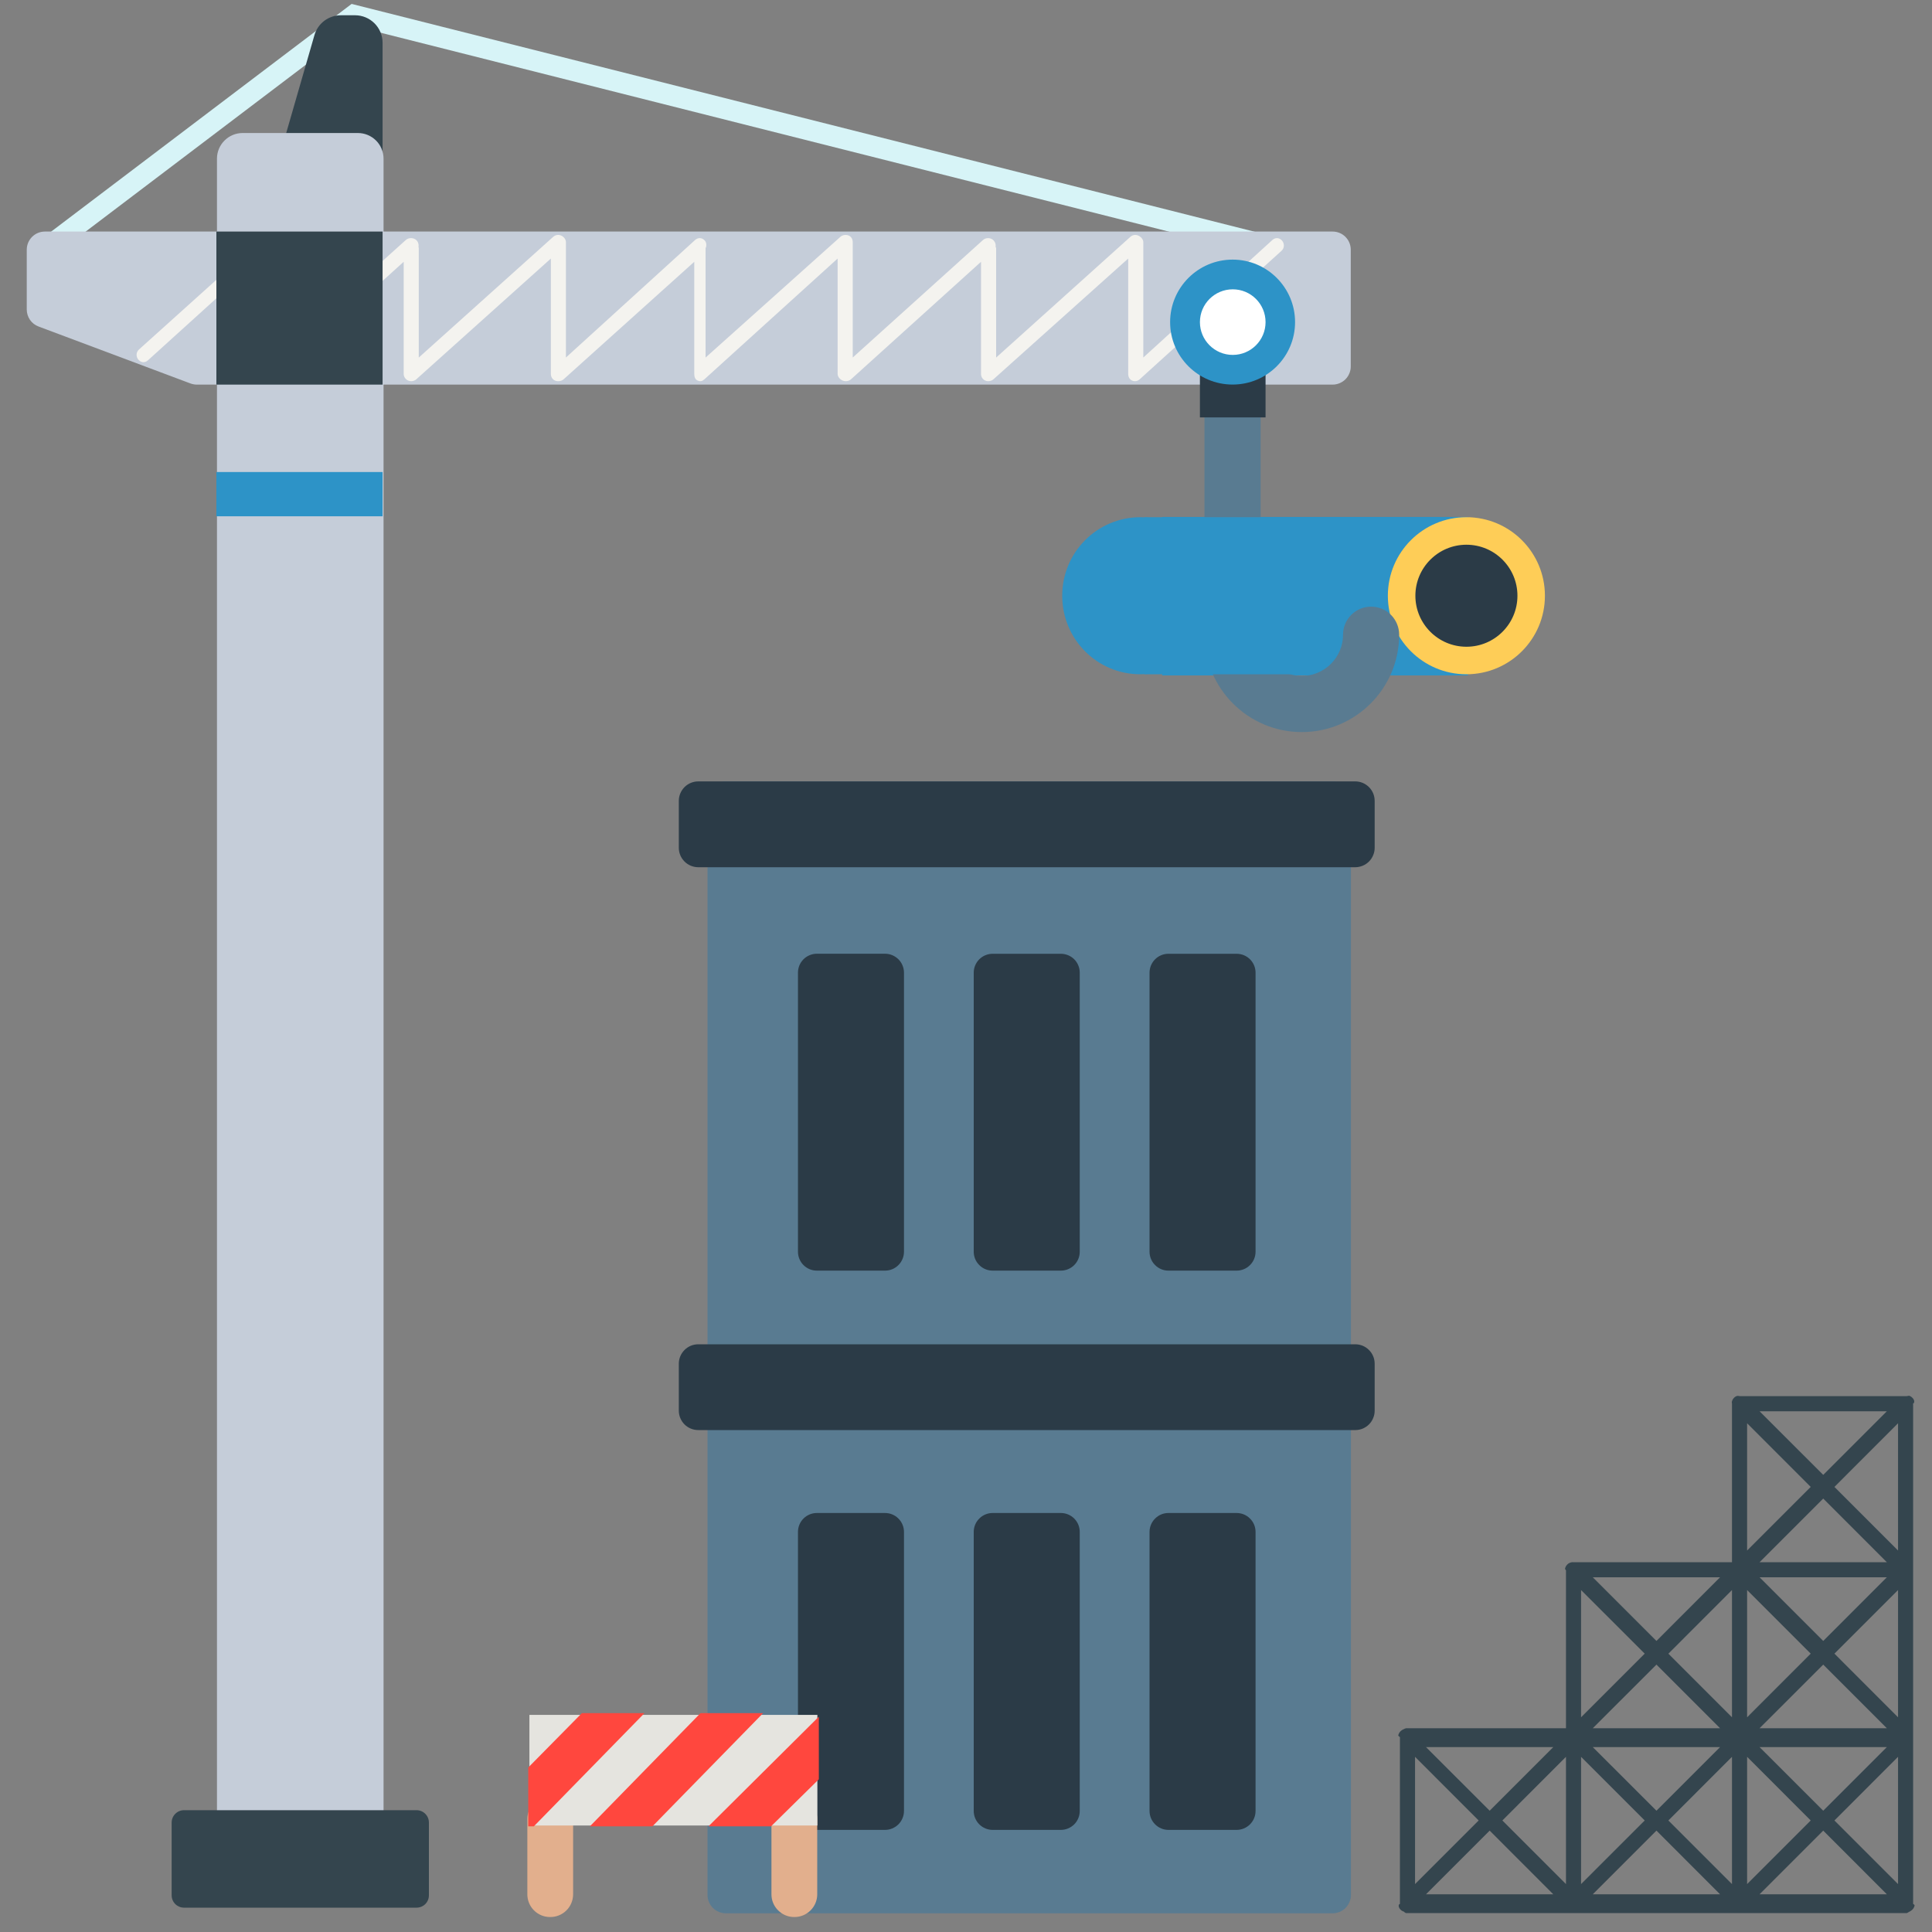 <svg width="40" height="40" viewBox="0 0 40 40" fill="none" xmlns="http://www.w3.org/2000/svg">
<rect x="0" y="0" width="40" height="40" fill="#808080" stroke="none"/>
<g id="construction-svgrepo-com 1" clip-path="url(#clip0_125_18302)">
<path id="Vector" d="M27.589 16.178H15.029C14.928 16.178 14.831 16.219 14.76 16.29C14.688 16.361 14.648 16.458 14.648 16.559V39.233C14.648 39.333 14.688 39.43 14.76 39.502C14.831 39.573 14.928 39.613 15.029 39.613H27.589C27.69 39.613 27.787 39.573 27.858 39.502C27.929 39.43 27.97 39.333 27.97 39.233V16.559C27.97 16.509 27.96 16.459 27.941 16.413C27.922 16.367 27.893 16.325 27.858 16.29C27.823 16.255 27.781 16.227 27.735 16.207C27.689 16.188 27.639 16.178 27.589 16.178Z" fill="#597B91"/>
<path id="Vector_2" d="M18.324 26.307H16.912C16.808 26.307 16.709 26.266 16.635 26.192C16.562 26.119 16.521 26.019 16.521 25.916V20.138C16.521 20.034 16.562 19.934 16.635 19.861C16.709 19.788 16.808 19.746 16.912 19.746H18.324C18.428 19.746 18.527 19.788 18.601 19.861C18.674 19.934 18.716 20.034 18.716 20.138V25.916C18.716 26.019 18.674 26.119 18.601 26.192C18.527 26.266 18.428 26.307 18.324 26.307ZM22.355 25.916V20.138C22.355 20.034 22.314 19.935 22.241 19.861C22.167 19.788 22.067 19.747 21.964 19.747H20.552C20.448 19.747 20.348 19.788 20.275 19.861C20.201 19.935 20.16 20.034 20.16 20.138V25.916C20.16 26.02 20.201 26.119 20.275 26.192C20.348 26.266 20.448 26.307 20.552 26.307H21.964C22.067 26.307 22.167 26.266 22.241 26.192C22.314 26.119 22.355 26.019 22.355 25.916ZM25.995 25.916V20.138C25.995 20.034 25.954 19.935 25.88 19.861C25.807 19.788 25.707 19.747 25.603 19.747H24.191C24.087 19.747 23.988 19.788 23.915 19.861C23.841 19.935 23.8 20.034 23.8 20.138V25.916C23.8 26.02 23.841 26.119 23.915 26.192C23.988 26.266 24.087 26.307 24.191 26.307H25.603C25.707 26.307 25.807 26.266 25.88 26.192C25.954 26.119 25.995 26.019 25.995 25.916ZM18.716 37.494V31.716C18.716 31.613 18.674 31.513 18.601 31.44C18.527 31.366 18.428 31.325 18.324 31.325H16.912C16.808 31.325 16.709 31.366 16.635 31.44C16.562 31.513 16.521 31.613 16.521 31.716V37.494C16.521 37.598 16.562 37.697 16.635 37.771C16.709 37.844 16.808 37.886 16.912 37.886H18.324C18.428 37.886 18.527 37.844 18.601 37.771C18.674 37.697 18.716 37.598 18.716 37.494ZM22.355 37.494V31.716C22.355 31.613 22.314 31.513 22.241 31.44C22.167 31.366 22.067 31.325 21.964 31.325H20.552C20.448 31.325 20.348 31.366 20.275 31.44C20.201 31.513 20.16 31.613 20.16 31.716V37.494C20.16 37.598 20.201 37.697 20.275 37.771C20.348 37.844 20.448 37.886 20.552 37.886H21.964C22.067 37.886 22.167 37.844 22.241 37.771C22.314 37.697 22.355 37.598 22.355 37.494ZM25.995 37.494V31.716C25.995 31.613 25.954 31.513 25.88 31.44C25.807 31.366 25.707 31.325 25.603 31.325H24.191C24.087 31.325 23.988 31.366 23.915 31.44C23.841 31.513 23.8 31.613 23.8 31.716V37.494C23.8 37.598 23.841 37.697 23.915 37.771C23.988 37.844 24.087 37.886 24.191 37.886H25.603C25.707 37.886 25.807 37.844 25.88 37.771C25.954 37.697 25.995 37.598 25.995 37.494ZM28.461 17.553V16.58C28.461 16.474 28.419 16.372 28.343 16.296C28.268 16.221 28.166 16.178 28.059 16.178H14.456C14.35 16.178 14.247 16.221 14.172 16.296C14.097 16.372 14.054 16.474 14.054 16.58V17.553C14.054 17.659 14.097 17.762 14.172 17.837C14.247 17.912 14.35 17.955 14.456 17.955H28.059C28.112 17.955 28.164 17.944 28.213 17.924C28.262 17.904 28.306 17.874 28.343 17.837C28.381 17.8 28.41 17.755 28.43 17.706C28.451 17.658 28.461 17.605 28.461 17.553ZM28.461 29.206V28.234C28.461 28.127 28.419 28.025 28.343 27.95C28.268 27.874 28.166 27.832 28.059 27.832H14.456C14.35 27.832 14.247 27.874 14.172 27.95C14.097 28.025 14.054 28.127 14.054 28.234V29.206C14.054 29.313 14.097 29.415 14.172 29.491C14.247 29.566 14.35 29.608 14.456 29.608H28.059C28.112 29.608 28.164 29.598 28.213 29.578C28.262 29.557 28.306 29.528 28.343 29.491C28.381 29.453 28.41 29.409 28.43 29.36C28.451 29.311 28.461 29.259 28.461 29.206Z" fill="#2B3B47"/>
<path id="Vector_3" d="M16.451 39.69H16.441C16.317 39.69 16.198 39.64 16.11 39.552C16.021 39.464 15.972 39.345 15.972 39.22V37.661C15.972 37.537 16.021 37.417 16.11 37.329C16.198 37.241 16.317 37.192 16.441 37.192H16.451C16.575 37.192 16.694 37.241 16.782 37.329C16.87 37.417 16.92 37.537 16.92 37.661V39.22C16.92 39.345 16.87 39.464 16.782 39.552C16.694 39.64 16.575 39.69 16.451 39.69ZM11.866 39.22V37.661C11.866 37.537 11.816 37.417 11.728 37.329C11.64 37.241 11.521 37.192 11.396 37.192H11.387C11.262 37.192 11.143 37.241 11.055 37.329C10.967 37.417 10.918 37.537 10.918 37.661V39.22C10.918 39.345 10.967 39.464 11.055 39.552C11.143 39.64 11.262 39.69 11.387 39.69H11.396C11.521 39.69 11.64 39.64 11.728 39.552C11.816 39.464 11.865 39.345 11.866 39.22Z" fill="#E2AF8D"/>
<path id="Vector_4" d="M10.961 35.505H16.923V37.795H10.961V35.505Z" fill="#E5E4DF"/>
<path id="Vector_5" d="M14.668 37.812L16.953 35.542V36.838L15.964 37.812H14.668ZM12.213 37.812H13.508L15.799 35.469H14.503L12.213 37.812ZM12.047 35.469L10.937 36.594V37.812H11.053L13.343 35.469H12.047Z" fill="#FF473E"/>
<path id="Vector_6" d="M39.626 29.047C39.625 29.04 39.633 29.032 39.632 29.025C39.63 29.019 39.633 29.013 39.631 29.007C39.629 29.003 39.63 28.998 39.629 28.993C39.626 28.987 39.623 28.981 39.62 28.975C39.618 28.971 39.617 28.968 39.615 28.964C39.602 28.946 39.586 28.93 39.568 28.917C39.564 28.914 39.559 28.912 39.555 28.91C39.549 28.907 39.544 28.904 39.539 28.902C39.533 28.899 39.527 28.898 39.522 28.896C39.517 28.895 39.512 28.902 39.507 28.901C39.496 28.899 39.485 28.906 39.474 28.906H36.021C36.01 28.906 35.999 28.899 35.988 28.901C35.983 28.902 35.979 28.899 35.974 28.901C35.968 28.902 35.962 28.901 35.956 28.904C35.951 28.906 35.946 28.908 35.941 28.911C35.936 28.913 35.931 28.915 35.927 28.918C35.909 28.93 35.893 28.946 35.88 28.965C35.878 28.968 35.876 28.972 35.874 28.975C35.871 28.981 35.867 28.987 35.865 28.994C35.863 28.998 35.862 29.003 35.861 29.007C35.859 29.013 35.856 29.019 35.855 29.025C35.854 29.032 35.857 29.04 35.857 29.047C35.856 29.051 35.859 29.054 35.859 29.058V32.344H32.568C32.557 32.343 32.546 32.344 32.535 32.346C32.53 32.347 32.526 32.348 32.521 32.35C32.515 32.352 32.509 32.353 32.503 32.355C32.498 32.357 32.493 32.36 32.488 32.363C32.483 32.365 32.478 32.367 32.474 32.37C32.456 32.383 32.44 32.399 32.427 32.417C32.425 32.421 32.423 32.425 32.421 32.428C32.418 32.434 32.414 32.44 32.412 32.447C32.41 32.451 32.409 32.456 32.407 32.46C32.406 32.466 32.403 32.472 32.402 32.478C32.401 32.485 32.412 32.493 32.411 32.5C32.411 32.504 32.422 32.507 32.422 32.511V35.781H29.115C29.104 35.781 29.093 35.789 29.082 35.791C29.077 35.792 29.073 35.797 29.068 35.799C29.062 35.8 29.056 35.803 29.05 35.806C29.045 35.808 29.04 35.812 29.035 35.815C29.03 35.817 29.026 35.82 29.021 35.823C29.003 35.835 28.987 35.851 28.974 35.87C28.972 35.873 28.97 35.877 28.968 35.881C28.965 35.887 28.961 35.893 28.959 35.899C28.957 35.904 28.956 35.908 28.954 35.913C28.953 35.919 28.95 35.925 28.949 35.931C28.948 35.938 28.967 35.945 28.966 35.953C28.966 35.956 28.984 35.96 28.984 35.964V39.417C28.984 39.421 28.966 39.424 28.966 39.428C28.967 39.435 28.957 39.443 28.959 39.45C28.96 39.456 28.957 39.462 28.959 39.468C28.961 39.472 28.959 39.477 28.961 39.481C28.964 39.488 28.966 39.494 28.97 39.5C28.972 39.504 28.973 39.507 28.975 39.511C28.987 39.529 29.003 39.545 29.021 39.558C29.026 39.561 29.03 39.562 29.035 39.565C29.04 39.568 29.045 39.571 29.05 39.573C29.056 39.576 29.062 39.577 29.068 39.579C29.072 39.58 29.077 39.593 29.082 39.594C29.093 39.597 29.104 39.609 29.115 39.609H39.474C39.485 39.609 39.496 39.597 39.507 39.594C39.512 39.593 39.517 39.586 39.522 39.584C39.527 39.583 39.533 39.578 39.539 39.576C39.544 39.574 39.549 39.569 39.555 39.566C39.559 39.564 39.564 39.561 39.568 39.558C39.587 39.546 39.602 39.53 39.615 39.511C39.617 39.508 39.619 39.504 39.621 39.5C39.624 39.494 39.628 39.488 39.63 39.482C39.632 39.477 39.633 39.472 39.635 39.468C39.636 39.462 39.639 39.456 39.64 39.45C39.642 39.443 39.625 39.435 39.625 39.428C39.626 39.424 39.609 39.421 39.609 39.417V29.058C39.609 29.054 39.626 29.051 39.626 29.047ZM29.297 36.373L30.614 37.691L29.297 39.008V36.373ZM34.542 37.691L35.859 36.373V39.008L34.542 37.691ZM31.105 37.691L32.422 36.373V39.008L31.105 37.691ZM36.172 35.555V32.92L37.489 34.237L36.172 35.555ZM37.748 34.464L39.065 35.781H36.43L37.748 34.464ZM36.43 32.656H39.065L37.748 33.974L36.43 32.656ZM36.43 32.344L37.748 31.026L39.065 32.344H36.43ZM35.859 35.555L34.542 34.238L35.859 32.92V35.555ZM35.612 35.781H32.977L34.295 34.464L35.612 35.781ZM34.052 37.691L32.734 39.008V36.373L34.052 37.691ZM32.977 36.172H35.612L34.295 37.489L32.977 36.172ZM37.489 37.691L36.172 39.008V36.373L37.489 37.691ZM36.43 36.172H39.065L37.748 37.489L36.43 36.172ZM37.98 34.237L39.297 32.92V35.555L37.98 34.237ZM37.98 30.785L39.297 29.467V32.102L37.98 30.785ZM37.748 30.536L36.43 29.219H39.065L37.748 30.536ZM37.489 30.785L36.172 32.102V29.467L37.489 30.785ZM34.295 33.974L32.977 32.656H35.612L34.295 33.974ZM34.052 34.237L32.734 35.555V32.92L34.052 34.237ZM30.842 37.489L29.524 36.172H32.159L30.842 37.489ZM30.842 37.901L32.159 39.219H29.524L30.842 37.901ZM34.295 37.901L35.612 39.219H32.977L34.295 37.901ZM37.748 37.901L39.065 39.219H36.43L37.748 37.901ZM37.98 37.691L39.297 36.373V39.008L37.98 37.691Z" fill="#34454E"/>
<path id="Vector_7" d="M27.383 5.591C27.365 5.591 27.347 5.589 27.33 5.585L7.375 0.55L1.256 5.187C1.211 5.22 1.154 5.234 1.098 5.226C1.042 5.218 0.992 5.188 0.958 5.143C0.923 5.098 0.908 5.041 0.916 4.985C0.923 4.929 0.952 4.878 0.996 4.843L7.28 0.081L27.435 5.166C27.486 5.179 27.531 5.21 27.56 5.254C27.59 5.297 27.603 5.35 27.596 5.402C27.59 5.454 27.565 5.502 27.525 5.537C27.486 5.572 27.435 5.591 27.383 5.591Z" fill="#D7F4F7"/>
<path id="Vector_8" d="M7.058 0.316H7.351C7.502 0.316 7.647 0.376 7.754 0.483C7.861 0.59 7.921 0.735 7.921 0.886V3.311H5.765L6.51 0.728C6.544 0.609 6.616 0.505 6.715 0.43C6.814 0.356 6.934 0.316 7.058 0.316Z" fill="#34454E"/>
<path id="Vector_9" d="M7.41 38.692H5.023C4.882 38.692 4.747 38.636 4.648 38.536C4.548 38.437 4.492 38.302 4.492 38.161V3.285C4.492 3.144 4.548 3.009 4.648 2.91C4.747 2.81 4.882 2.754 5.023 2.754H7.41C7.551 2.754 7.686 2.81 7.786 2.91C7.885 3.009 7.941 3.144 7.941 3.285V38.161C7.941 38.23 7.928 38.3 7.901 38.364C7.874 38.428 7.835 38.487 7.786 38.536C7.736 38.586 7.678 38.625 7.613 38.652C7.549 38.678 7.48 38.692 7.41 38.692Z" fill="#C5CDD9"/>
<path id="Vector_10" d="M8.625 37.478H3.81C3.742 37.478 3.677 37.505 3.629 37.553C3.581 37.601 3.554 37.666 3.554 37.733V39.241C3.554 39.309 3.581 39.374 3.629 39.422C3.677 39.469 3.742 39.496 3.81 39.496H8.625C8.693 39.496 8.758 39.469 8.805 39.422C8.853 39.374 8.88 39.309 8.88 39.241V37.733C8.88 37.666 8.853 37.601 8.805 37.553C8.758 37.505 8.693 37.478 8.625 37.478Z" fill="#34454E"/>
<path id="Vector_11" d="M27.591 7.963H4.075C4.03 7.963 3.985 7.954 3.943 7.939L0.798 6.76C0.726 6.733 0.665 6.686 0.621 6.623C0.578 6.56 0.554 6.485 0.554 6.409V5.169C0.554 5.069 0.594 4.974 0.664 4.904C0.735 4.833 0.83 4.794 0.929 4.794H27.591C27.69 4.794 27.786 4.833 27.856 4.904C27.926 4.974 27.966 5.069 27.966 5.169V7.588C27.966 7.637 27.956 7.686 27.937 7.731C27.918 7.777 27.891 7.818 27.856 7.853C27.821 7.888 27.78 7.915 27.734 7.934C27.689 7.953 27.64 7.963 27.591 7.963Z" fill="#C5CDD9"/>
<path id="Vector_12" d="M24.062 10.703V10.776C23.906 10.732 23.773 10.708 23.612 10.708C22.714 10.708 21.992 11.436 21.992 12.334C21.992 13.232 22.711 13.96 23.609 13.96C23.769 13.96 23.906 13.936 24.062 13.892V13.984H30.39V10.703H24.062Z" fill="#2D93C7"/>
<path id="Vector_13" d="M30.36 13.96C31.258 13.96 31.986 13.232 31.986 12.334C31.986 11.436 31.258 10.708 30.36 10.708C29.462 10.708 28.734 11.436 28.734 12.334C28.734 13.232 29.462 13.96 30.36 13.96Z" fill="#FECD57"/>
<path id="Vector_14" d="M25.519 13.644C25.364 13.644 25.216 13.583 25.108 13.474C24.998 13.365 24.937 13.217 24.937 13.063V6.669C24.937 6.515 24.998 6.367 25.108 6.258C25.216 6.149 25.364 6.088 25.519 6.088C25.673 6.088 25.821 6.149 25.93 6.258C26.039 6.367 26.1 6.515 26.1 6.669V13.063C26.1 13.139 26.085 13.215 26.056 13.285C26.026 13.356 25.984 13.42 25.93 13.474C25.876 13.528 25.812 13.571 25.741 13.6C25.671 13.629 25.595 13.644 25.519 13.644Z" fill="#597B91"/>
<path id="Vector_15" d="M26.953 15.157C25.841 15.157 24.937 14.253 24.937 13.141C24.937 12.987 24.998 12.839 25.108 12.73C25.216 12.621 25.364 12.56 25.519 12.56C25.673 12.56 25.821 12.621 25.93 12.73C26.039 12.839 26.1 12.987 26.1 13.141C26.1 13.611 26.483 13.994 26.953 13.994C27.423 13.994 27.806 13.611 27.806 13.141C27.806 12.987 27.867 12.839 27.976 12.73C28.085 12.621 28.233 12.56 28.387 12.56C28.541 12.56 28.689 12.621 28.798 12.73C28.907 12.839 28.968 12.987 28.968 13.141C28.969 14.252 28.064 15.157 26.953 15.157Z" fill="#597B91"/>
<path id="Vector_16" d="M30.361 13.39C30.944 13.39 31.417 12.917 31.417 12.334C31.417 11.751 30.944 11.278 30.361 11.278C29.777 11.278 29.304 11.751 29.304 12.334C29.304 12.917 29.777 13.39 30.361 13.39Z" fill="#2B3B47"/>
<path id="Vector_17" d="M27.262 10.708H23.695V13.96H27.184L27.262 10.708Z" fill="#2D93C7"/>
<path id="Vector_18" d="M4.48 9.773H7.921V10.689H4.48V9.773Z" fill="#2D93C7"/>
<path id="Vector_19" d="M26.541 4.979C26.485 4.918 26.405 4.913 26.343 4.969L23.671 7.402V5.015C23.671 4.955 23.621 4.901 23.566 4.877C23.54 4.865 23.51 4.861 23.482 4.866C23.453 4.87 23.426 4.883 23.404 4.903L20.624 7.403V5.138C20.624 5.128 20.615 5.117 20.613 5.108C20.621 5.063 20.606 5.016 20.573 4.979C20.518 4.918 20.413 4.913 20.352 4.969L17.655 7.402V5.015C17.655 4.955 17.627 4.901 17.573 4.877C17.518 4.853 17.444 4.863 17.4 4.903L14.608 7.403V5.138C14.608 5.128 14.621 5.118 14.62 5.108C14.628 5.063 14.624 5.016 14.591 4.979C14.535 4.918 14.453 4.913 14.391 4.969L11.717 7.402V5.015C11.717 4.955 11.673 4.901 11.618 4.877C11.591 4.865 11.562 4.861 11.532 4.866C11.503 4.87 11.476 4.883 11.454 4.903L8.67 7.403V5.138C8.67 5.128 8.667 5.118 8.665 5.108C8.669 5.085 8.668 5.061 8.661 5.039C8.655 5.017 8.644 4.996 8.628 4.979C8.572 4.918 8.464 4.913 8.402 4.969L5.702 7.402V5.015C5.702 4.955 5.679 4.901 5.625 4.877C5.57 4.853 5.513 4.863 5.469 4.903L2.877 7.236C2.815 7.292 2.812 7.387 2.867 7.449C2.923 7.511 3.001 7.516 3.063 7.46L5.389 5.353V7.741C5.389 7.801 5.442 7.855 5.497 7.879C5.516 7.888 5.546 7.892 5.567 7.892C5.603 7.892 5.641 7.879 5.669 7.853L8.358 5.42V7.741C8.358 7.801 8.396 7.855 8.45 7.879C8.47 7.888 8.493 7.892 8.513 7.892C8.55 7.892 8.591 7.879 8.619 7.853L11.405 5.353V7.741C11.405 7.801 11.436 7.855 11.49 7.879C11.545 7.903 11.625 7.893 11.669 7.853L14.374 5.42V7.741C14.374 7.801 14.39 7.855 14.444 7.879C14.498 7.903 14.54 7.893 14.584 7.853L17.342 5.353V7.741C17.342 7.801 17.39 7.855 17.445 7.879C17.464 7.888 17.492 7.892 17.512 7.892C17.549 7.892 17.59 7.879 17.619 7.853L20.311 5.42V7.741C20.311 7.801 20.344 7.855 20.398 7.879C20.418 7.888 20.438 7.892 20.459 7.892C20.495 7.892 20.54 7.879 20.568 7.853L23.358 5.353V7.741C23.358 7.801 23.384 7.855 23.438 7.879C23.493 7.903 23.552 7.893 23.596 7.853L26.533 5.192C26.595 5.136 26.597 5.041 26.541 4.979Z" fill="#F4F3EF"/>
<path id="Vector_20" d="M24.843 7.283H26.202V8.642H24.843V7.283Z" fill="#2B3B47"/>
<path id="Vector_21" d="M25.52 7.962C26.234 7.962 26.813 7.383 26.813 6.669C26.813 5.955 26.234 5.375 25.52 5.375C24.805 5.375 24.226 5.955 24.226 6.669C24.226 7.383 24.805 7.962 25.52 7.962Z" fill="#2D93C7"/>
<path id="Vector_22" d="M25.523 7.348C25.898 7.348 26.202 7.044 26.202 6.669C26.202 6.294 25.898 5.99 25.523 5.99C25.148 5.99 24.843 6.294 24.843 6.669C24.843 7.044 25.148 7.348 25.523 7.348Z" fill="white"/>
<path id="Vector_23" d="M4.48 4.794H7.921V7.963H4.48V4.794Z" fill="#34454E"/>
</g>
<defs>
<clipPath id="clip0_125_18302">
<rect width="40" height="40" fill="white" transform="translate(-0)"/>
</clipPath>
</defs>
</svg>
